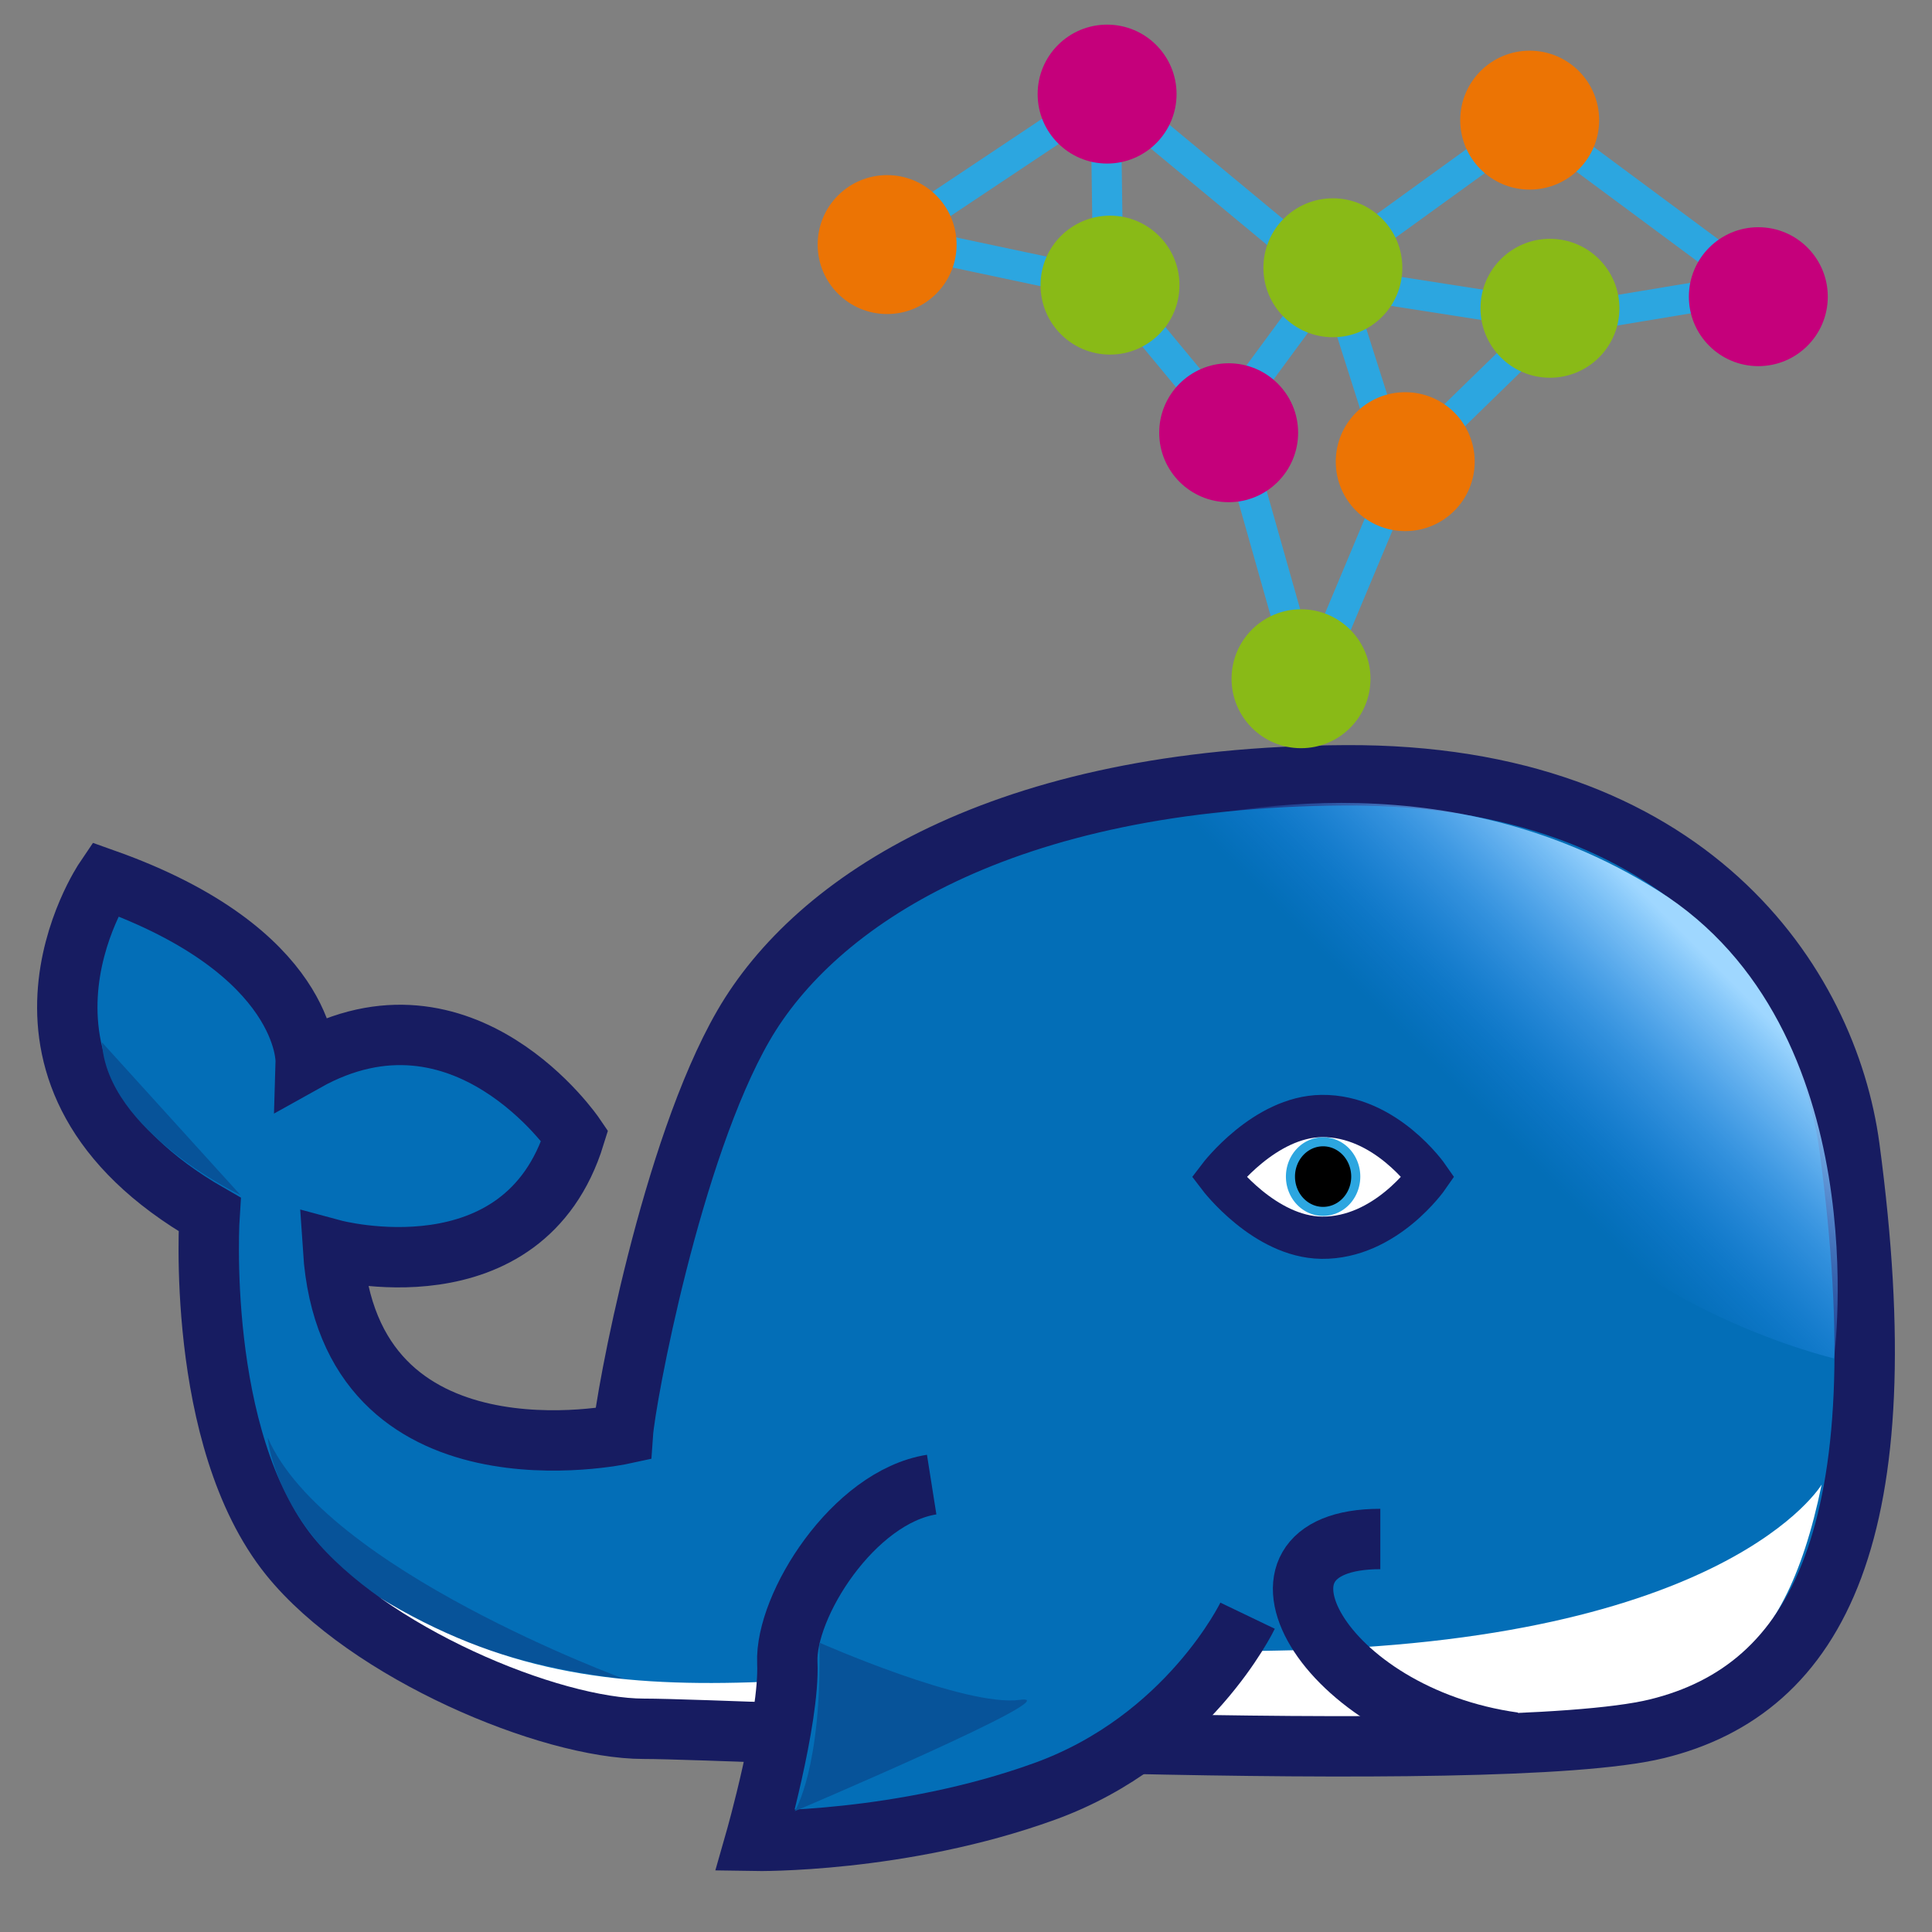 <?xml version="1.0" encoding="UTF-8" standalone="no"?>
<!-- Generator: Adobe Illustrator 15.0.2, SVG Export Plug-In . SVG Version: 6.00 Build 0)  -->

<svg
   xmlns:dc="http://purl.org/dc/elements/1.1/"
   xmlns:cc="http://creativecommons.org/ns#"
   xmlns:rdf="http://www.w3.org/1999/02/22-rdf-syntax-ns#"
   xmlns:svg="http://www.w3.org/2000/svg"
   xmlns="http://www.w3.org/2000/svg"
   xmlns:xlink="http://www.w3.org/1999/xlink"
   xmlns:sodipodi="http://sodipodi.sourceforge.net/DTD/sodipodi-0.dtd"
   xmlns:inkscape="http://www.inkscape.org/namespaces/inkscape"
   version="1.1"
   id="レイヤー_1"
   x="0px"
   y="0px"
   width="64px"
   height="64px"
   viewBox="0 0 64 64"
   enable-background="new 0 0 64 64"
   xml:space="preserve"
   inkscape:version="0.48.5 r10040"
   sodipodi:docname="dld-logo.svg"><rect x="0" y="0" width="64" height="64" fill="#808080" stroke="none"/><defs
     id="defs40"><linearGradient
       y2="36.688"
       x2="15.1"
       y1="30.368"
       x1="8.78"
       gradientUnits="userSpaceOnUse"
       id="SVGID_1_"><stop
         id="stop22"
         style="stop-color:#9FD7FF"
         offset="0" /><stop
         id="stop24"
         style="stop-color:#68B6FF;stop-opacity:0.609"
         offset="0.391" /><stop
         id="stop26"
         style="stop-color:#3396FF;stop-opacity:0.2"
         offset="0.8" /><stop
         id="stop28"
         style="stop-color:#1F8AFF;stop-opacity:0"
         offset="1" /></linearGradient><linearGradient
       inkscape:collect="always"
       xlink:href="#SVGID_1_"
       id="linearGradient3067"
       gradientUnits="userSpaceOnUse"
       x1="8.78"
       y1="30.368"
       x2="15.1"
       y2="36.688"
       gradientTransform="matrix(-1,0,0,1,64,0)" /></defs><sodipodi:namedview
     pagecolor="#ffffff"
     bordercolor="#666666"
     borderopacity="1"
     objecttolerance="10"
     gridtolerance="10"
     guidetolerance="10"
     inkscape:pageopacity="0"
     inkscape:pageshadow="2"
     inkscape:window-width="1920"
     inkscape:window-height="1027"
     id="namedview38"
     showgrid="false"
     inkscape:zoom="7.375"
     inkscape:cx="39.829909"
     inkscape:cy="24.699716"
     inkscape:window-x="1920"
     inkscape:window-y="24"
     inkscape:window-maximized="1"
     inkscape:current-layer="レイヤー_1" /><g
     id="g3882"><path
       stroke-miterlimit="10"
       d="m 61.268,38.017 c -0.727,-5.427 -5.315,-12.395 -16.7,-12.334 -11.385,0.061 -17.562,4.173 -19.944,8.298 -2.383,4.124 -3.909,12.337 -3.991,13.524 0,0 -9.07,1.969 -9.599,-6.109 0,0 6.314,1.705 8.005,-3.771 0,0 -3.664,-5.403 -8.912,-2.469 0,0 0.106,-3.631 -6.653,-6.033 0,0 -4.447,6.562 3.469,11.107 0,0 -0.496,7.406 2.648,11.311 2.579,3.201 8.622,5.727 11.736,5.727 3.114,0 28.215,1.309 33.559,0 5.343,-1.308 8.084,-6.537 6.382,-19.251 z"
       id="path7"
       inkscape:connector-curvature="0"
       style="fill:#036eb7;stroke:#171c61;stroke-width:0;stroke-miterlimit:10;stroke-dasharray:none" /><path
       d="m 20.691,55.622 c 0,0 -9.936,-3.636 -11.823,-8.001 0,0 0.532,6.658 11.823,8.001 z"
       id="path9"
       inkscape:connector-curvature="0"
       style="fill:#075399" /><path
       d="m 60.344,49.179 c 0,0 -3.113,5.256 -18.038,5.499 -14.926,0.243 -21.709,3.154 -29.771,-1.778 0,0 3.043,2.492 8.301,3.72 0,0 26.07,1.146 30.808,0.484 4.738,-0.662 7.423,-1.698 8.7,-7.925 z"
       id="path11"
       inkscape:connector-curvature="0"
       style="fill:#ffffff" /><path
       stroke-miterlimit="10"
       d="m 61.268,38.017 c -0.727,-5.427 -5.315,-12.395 -16.7,-12.334 -11.385,0.061 -17.562,4.173 -19.944,8.298 -2.383,4.124 -3.909,12.337 -3.991,13.524 0,0 -9.07,1.969 -9.599,-6.109 0,0 6.314,1.705 8.005,-3.771 0,0 -3.664,-5.403 -8.912,-2.469 0,0 0.106,-3.631 -6.653,-6.033 0,0 -4.447,6.562 3.469,11.107 0,0 -0.496,7.406 2.648,11.311 2.579,3.201 8.622,5.727 11.736,5.727 3.114,0 28.215,1.309 33.559,0 5.343,-1.308 8.084,-6.537 6.382,-19.251 z"
       id="path7-0"
       inkscape:connector-curvature="0"
       style="fill:none;stroke:#171c61;stroke-width:2;stroke-miterlimit:10" /><path
       d="m 46.864,39.025 a 2.907,1.432 0 1 1 -5.814,0 2.907,1.432 0 1 1 5.814,0 z"
       sodipodi:ry="1.4322034"
       sodipodi:rx="2.9067798"
       sodipodi:cy="39.025425"
       sodipodi:cx="43.957626"
       id="path3110"
       style="fill:#ffffff;fill-opacity:1;stroke:none"
       sodipodi:type="arc" /><path
       stroke-miterlimit="10"
       d="m 41.328,53.522 c 0,0 -1.967,4.098 -6.721,5.819 -4.755,1.722 -9.591,1.64 -9.591,1.64 0,0 1.147,-4.016 1.065,-5.901 -0.082,-1.885 2.187,-5.491 4.782,-5.901"
       id="path13"
       inkscape:connector-curvature="0"
       style="fill:#036eb7;stroke:#171c61;stroke-width:2;stroke-miterlimit:10" /><path
       sodipodi:nodetypes="cc"
       stroke-miterlimit="10"
       d="m 45.725,50.981 c -5.135,0 -1.97,5.855 4.424,6.74"
       id="path15"
       inkscape:connector-curvature="0"
       style="fill:none;stroke:#171c61;stroke-width:2;stroke-miterlimit:10" /><path
       d="m 7.967,39.588 c 0,0 -4.428,-2.097 -4.591,-5.063 l 4.591,5.063 z"
       id="path17"
       inkscape:connector-curvature="0"
       style="fill:#075399" /><path
       d="m 27.146,54.415 c 0,0 4.837,2.141 6.64,1.895 1.803,-0.246 -7.459,3.688 -7.459,3.688 0,0 0.902,-1.412 0.819,-5.583 z"
       id="path19"
       inkscape:connector-curvature="0"
       style="fill:#075399" /><path
       d="m 60.754,44.998 c 0,0 1.475,-10.9 -5.82,-15.491 -7.295,-4.59 -15.082,-2.459 -16.885,-2.131 0,0 8.934,6.394 12.459,11.229 3.525,4.835 10.246,6.393 10.246,6.393 z"
       id="path30"
       style="fill:url(#linearGradient3067)"
       inkscape:connector-curvature="0" /><g
       transform="matrix(-1,0,0,1,64.027,0)"
       id="g32"><path
         sodipodi:nodetypes="scscs"
         inkscape:connector-curvature="0"
         id="polyline34"
         transform="matrix(-1,0,0,1,64.027,0)"
         d="m 43.781,36.969 c -1.894,0.023 -3.406,2.016 -3.406,2.016 0,0 1.512,1.992 3.406,2.016 2.12,0.026 3.531,-2.016 3.531,-2.016 0,0 -1.412,-2.042 -3.531,-2.016 z"
         style="fill:none;stroke:#171c61;stroke-width:1.4;stroke-miterlimit:10" /></g><g
       transform="matrix(-1,0,0,1,64,0)"
       id="g4140"><path
         style="fill:none;stroke:#2ca6e0;stroke-width:1px;stroke-linecap:butt;stroke-linejoin:miter;stroke-opacity:1"
         d="M 19.703,9.349 12.32,10.5"
         id="path4023-0"
         inkscape:connector-curvature="0"
         sodipodi:nodetypes="cc" /><path
         style="fill:none;stroke:#2ca6e0;stroke-width:1px;stroke-linecap:butt;stroke-linejoin:miter;stroke-opacity:1"
         d="m 19.991,9.253 3.739,5.082"
         id="path4023-5"
         inkscape:connector-curvature="0"
         sodipodi:nodetypes="cc" /><path
         style="fill:none;stroke:#2ca6e0;stroke-width:1;stroke-miterlimit:10;stroke-dasharray:none"
         inkscape:connector-curvature="0"
         id="path5"
         d="M 12.616,10.641 5.787,9.507 13.242,3.98 20.178,8.998 27.307,3.086 34.539,7.907 27.176,9.468 23.087,14.403 20.667,22.947 17.505,15.404 z"
         stroke-miterlimit="10"
         sodipodi:nodetypes="ccccccccccc" /><path
         style="fill:none;stroke:#2ca6e0;stroke-width:1px;stroke-linecap:butt;stroke-linejoin:miter;stroke-opacity:1"
         d="M 19.847,9.061 17.833,15.389"
         id="path4023"
         inkscape:connector-curvature="0" /><path
         sodipodi:type="arc"
         style="fill:#c5007b;fill-opacity:1;stroke:none"
         id="path3051"
         sodipodi:cx="6.5197644"
         sodipodi:cy="11.650128"
         sodipodi:rx="2.3010933"
         sodipodi:ry="2.3010933"
         d="m 8.821,11.65 c 0,1.271 -1.03,2.301 -2.301,2.301 -1.271,0 -2.301,-1.03 -2.301,-2.301 0,-1.271 1.03,-2.301 2.301,-2.301 1.271,0 2.301,1.03 2.301,2.301 z"
         transform="translate(-0.767,-1.822)" /><path
         transform="translate(6.807,-7.67)"
         sodipodi:type="arc"
         style="fill:#ec7404;fill-opacity:1;stroke:none"
         id="path3051-9"
         sodipodi:cx="6.5197644"
         sodipodi:cy="11.650128"
         sodipodi:rx="2.3010933"
         sodipodi:ry="2.3010933"
         d="m 8.821,11.65 c 0,1.271 -1.03,2.301 -2.301,2.301 -1.271,0 -2.301,-1.03 -2.301,-2.301 0,-1.271 1.03,-2.301 2.301,-2.301 1.271,0 2.301,1.03 2.301,2.301 z" /><path
         style="fill:none;stroke:#2ca6e0;stroke-width:1px;stroke-linecap:butt;stroke-linejoin:miter;stroke-opacity:1"
         d="m 27.373,3.309 -0.096,6.807"
         id="path4023-7"
         inkscape:connector-curvature="0"
         sodipodi:nodetypes="cc" /><path
         transform="translate(13.327,-2.78)"
         sodipodi:type="arc"
         style="fill:#89ba17;fill-opacity:1;stroke:none"
         id="path3051-9-3"
         sodipodi:cx="6.5197644"
         sodipodi:cy="11.650128"
         sodipodi:rx="2.3010933"
         sodipodi:ry="2.3010933"
         d="m 8.821,11.65 c 0,1.271 -1.03,2.301 -2.301,2.301 -1.271,0 -2.301,-1.03 -2.301,-2.301 0,-1.271 1.03,-2.301 2.301,-2.301 1.271,0 2.301,1.03 2.301,2.301 z" /><path
         transform="translate(10.93,3.643)"
         sodipodi:type="arc"
         style="fill:#ec7404;fill-opacity:1;stroke:none"
         id="path3051-9-5"
         sodipodi:cx="6.5197644"
         sodipodi:cy="11.650128"
         sodipodi:rx="2.3010933"
         sodipodi:ry="2.3010933"
         d="m 8.821,11.65 c 0,1.271 -1.03,2.301 -2.301,2.301 -1.271,0 -2.301,-1.03 -2.301,-2.301 0,-1.271 1.03,-2.301 2.301,-2.301 1.271,0 2.301,1.03 2.301,2.301 z" /><path
         sodipodi:type="arc"
         style="fill:#c5007b;fill-opacity:1;stroke:none"
         id="path3051-7"
         sodipodi:cx="6.5197644"
         sodipodi:cy="11.650128"
         sodipodi:rx="2.3010933"
         sodipodi:ry="2.3010933"
         d="m 8.821,11.65 c 0,1.271 -1.03,2.301 -2.301,2.301 -1.271,0 -2.301,-1.03 -2.301,-2.301 0,-1.271 1.03,-2.301 2.301,-2.301 1.271,0 2.301,1.03 2.301,2.301 z"
         transform="translate(20.806,-8.533)" /><path
         transform="translate(28.093,-3.548)"
         sodipodi:type="arc"
         style="fill:#ec7404;fill-opacity:1;stroke:none"
         id="path3051-9-5-1"
         sodipodi:cx="6.5197644"
         sodipodi:cy="11.650128"
         sodipodi:rx="2.3010933"
         sodipodi:ry="2.3010933"
         d="m 8.821,11.65 c 0,1.271 -1.03,2.301 -2.301,2.301 -1.271,0 -2.301,-1.03 -2.301,-2.301 0,-1.271 1.03,-2.301 2.301,-2.301 1.271,0 2.301,1.03 2.301,2.301 z" /><path
         transform="translate(20.71,-2.205)"
         sodipodi:type="arc"
         style="fill:#89ba17;fill-opacity:1;stroke:none"
         id="path3051-9-3-9"
         sodipodi:cx="6.5197644"
         sodipodi:cy="11.650128"
         sodipodi:rx="2.3010933"
         sodipodi:ry="2.3010933"
         d="m 8.821,11.65 c 0,1.271 -1.03,2.301 -2.301,2.301 -1.271,0 -2.301,-1.03 -2.301,-2.301 0,-1.271 1.03,-2.301 2.301,-2.301 1.271,0 2.301,1.03 2.301,2.301 z" /><path
         sodipodi:type="arc"
         style="fill:#c5007b;fill-opacity:1;stroke:none"
         id="path3051-7-9"
         sodipodi:cx="6.5197644"
         sodipodi:cy="11.650128"
         sodipodi:rx="2.3010933"
         sodipodi:ry="2.3010933"
         d="m 8.821,11.65 c 0,1.271 -1.03,2.301 -2.301,2.301 -1.271,0 -2.301,-1.03 -2.301,-2.301 0,-1.271 1.03,-2.301 2.301,-2.301 1.271,0 2.301,1.03 2.301,2.301 z"
         transform="translate(16.779,2.685)" /><path
         transform="translate(6.136,-1.438)"
         sodipodi:type="arc"
         style="fill:#89ba17;fill-opacity:1;stroke:none"
         id="path3051-9-3-91"
         sodipodi:cx="6.5197644"
         sodipodi:cy="11.650128"
         sodipodi:rx="2.3010933"
         sodipodi:ry="2.3010933"
         d="m 8.821,11.65 c 0,1.271 -1.03,2.301 -2.301,2.301 -1.271,0 -2.301,-1.03 -2.301,-2.301 0,-1.271 1.03,-2.301 2.301,-2.301 1.271,0 2.301,1.03 2.301,2.301 z" /><path
         transform="translate(14.382,10.834)"
         sodipodi:type="arc"
         style="fill:#89ba17;fill-opacity:1;stroke:none"
         id="path3051-9-3-5"
         sodipodi:cx="6.5197644"
         sodipodi:cy="11.650128"
         sodipodi:rx="2.3010933"
         sodipodi:ry="2.3010933"
         d="m 8.821,11.65 c 0,1.271 -1.03,2.301 -2.301,2.301 -1.271,0 -2.301,-1.03 -2.301,-2.301 0,-1.271 1.03,-2.301 2.301,-2.301 1.271,0 2.301,1.03 2.301,2.301 z" /></g><path
       transform="matrix(1.227,0,0,1.225,-10.137,-9.017)"
       d="m 44.864,39.178 a 0.881,0.941 0 1 1 -1.763,0 0.881,0.941 0 1 1 1.763,0 z"
       sodipodi:ry="0.94067794"
       sodipodi:rx="0.88135594"
       sodipodi:cy="39.177967"
       sodipodi:cx="43.983051"
       id="path3880"
       style="fill:#000000;fill-opacity:1;stroke:#2ca6e0;stroke-width:0.245;stroke-miterlimit:4;stroke-opacity:1;stroke-dasharray:none"
       sodipodi:type="arc" /></g></svg>